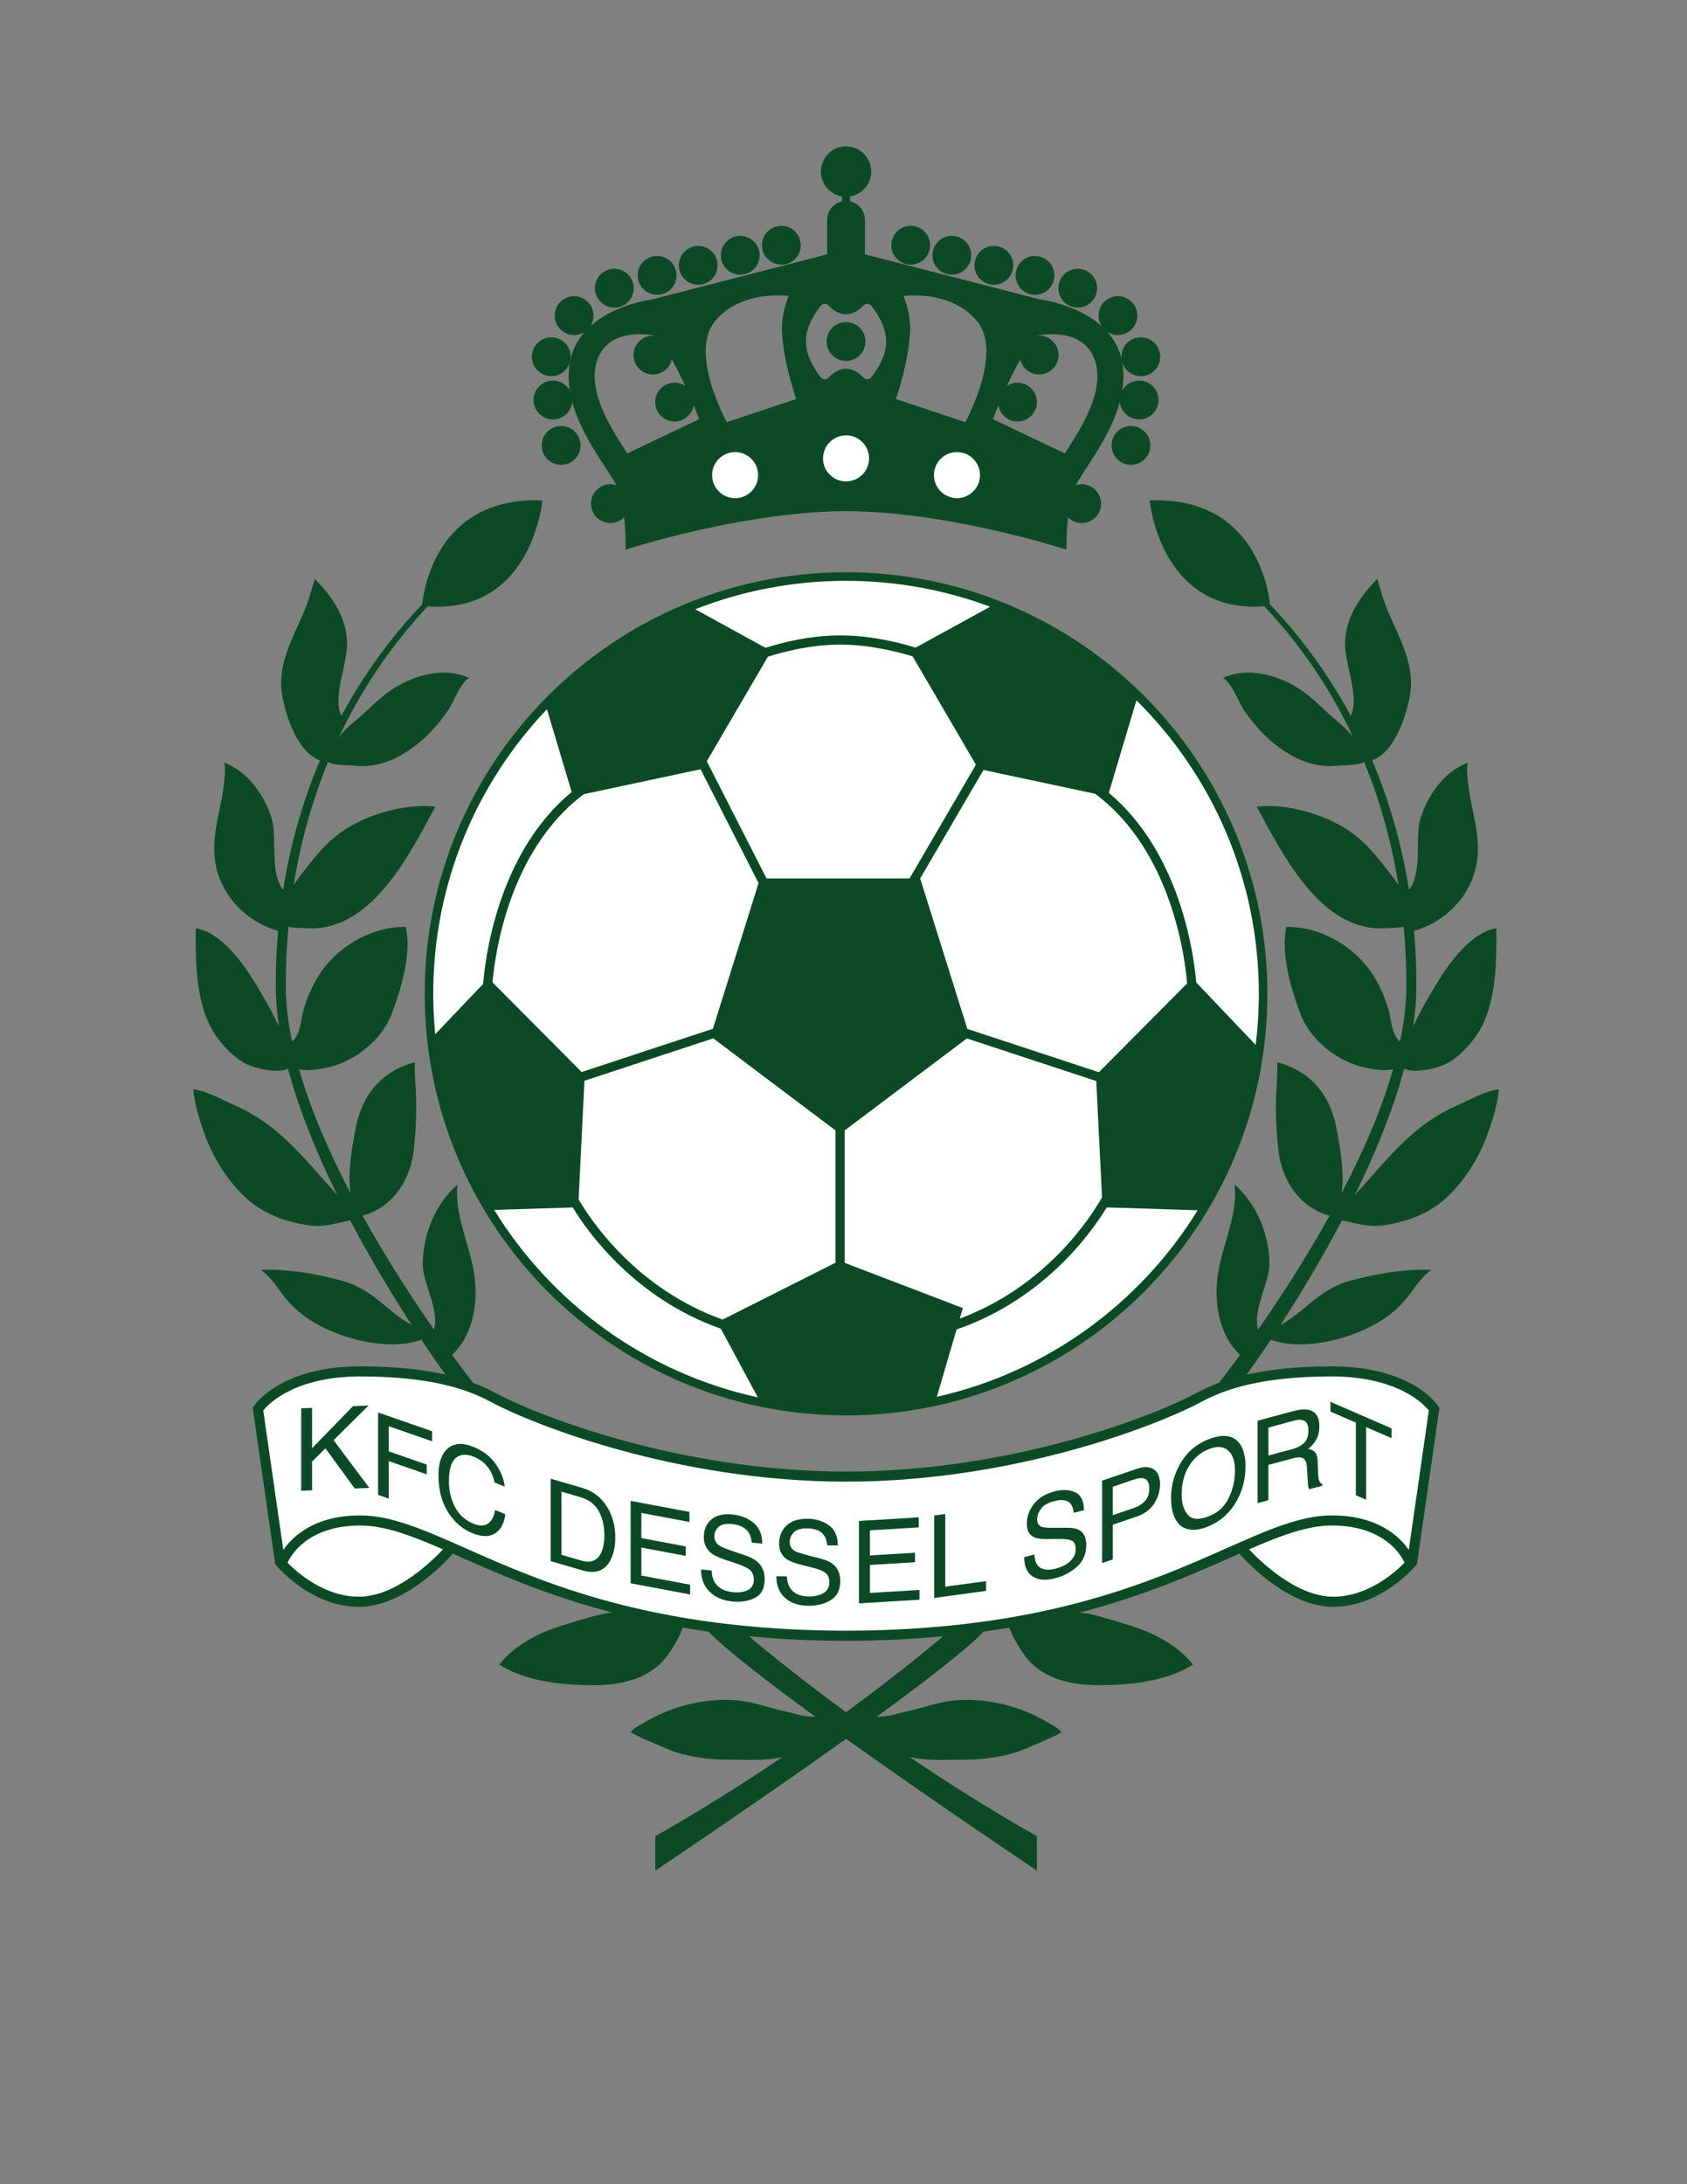 <?xml version="1.0" encoding="iso-8859-1"?>
<!-- Generator: Adobe Illustrator 24.0.1, SVG Export Plug-In . SVG Version: 6.00 Build 0)  -->
<svg version="1.1" id="Layer_1" xmlns="http://www.w3.org/2000/svg" xmlns:xlink="http://www.w3.org/1999/xlink" x="0px" y="0px"
	 viewBox="0 0 612 792" style="enable-background:new 0 0 612 792;" xml:space="preserve">
<rect x="0" y="0" width="612" height="792" fill="#808080" stroke="none"/>
<path style="fill:#0B4A25;" d="M221.432,175.585c0.771,0,1.5,0.154,2.193,0.386c-4.395-8.35-20.234-26.393-16.873-44.722
	c3.582-19.542,29.964-22.709,29.964-22.709l63.354-16.315V79.712c0-3.283,2.308-6.018,5.388-6.69v-1.808
	c-4.346-0.702-7.668-4.461-7.668-9.007c0-5.043,4.089-9.133,9.133-9.133c5.044,0,9.133,4.09,9.133,9.133
	c0,4.546-3.322,8.305-7.668,9.007v1.808c3.08,0.673,5.388,3.407,5.388,6.69v12.513l63.354,16.315c0,0,26.382,3.167,29.964,22.709
	c3.361,18.329-12.479,36.372-16.873,44.722c0.693-0.231,1.422-0.386,2.193-0.386c3.89,0,7.038,3.154,7.038,7.036
	c0,3.894-3.148,7.047-7.038,7.047c-1.962,0-3.73-0.806-5.005-2.103c-0.635,6.073-0.507,11.75-0.507,11.75
	s-41.843-13.733-79.978-13.999c-38.136,0.265-79.979,13.999-79.979,13.999s0.128-5.677-0.507-11.75
	c-1.274,1.297-3.043,2.103-5.005,2.103c-3.89,0-7.038-3.153-7.038-7.047C214.394,178.739,217.542,175.585,221.432,175.585z
	 M386.275,164.402c4.814-7.361,11.831-18.091,11.831-28.006c0-1.162-0.086-2.313-0.305-3.444
	c-2.951-15.349-21.166-11.262-21.363-11.286c-0.034,0.031-0.068,0.068-0.103,0.101c0.215-0.02,0.423-0.064,0.643-0.064
	c3.889,0,7.039,3.154,7.039,7.036c0,3.894-3.15,7.046-7.039,7.046c-3.337,0-6.109-2.328-6.833-5.448
	c-1.759,3.072-3.431,6.439-4.883,9.591c1.108-0.733,2.435-1.166,3.864-1.166c3.889,0,7.038,3.154,7.038,7.036
	c0,3.894-3.149,7.046-7.038,7.046c-3.503,0-6.379-2.568-6.918-5.925c-1.257,3.039-2.016,5.073-2.016,5.073L386.275,164.402z
	 M350.175,153.074c0,0,13.81-24.91,4.333-36.553c-9.477-11.643-26.807-9.206-26.807-9.206s2.966,6.392,2.438,13.809
	c-0.814,11.373-5.145,23.557-5.145,23.557L350.175,153.074z M292.399,124.278c0,6.036,5.291,12.458,5.291,12.458
	c0.826,1.002,2.199,1.02,3.049,0.041c0,0,2.652-3.054,6.004-3.054c0.06,0,0.119,0.008,0.179,0.01c0.059-0.002,0.118-0.01,0.179-0.01
	c3.352,0,6.004,3.054,6.004,3.054c0.85,0.979,2.223,0.961,3.049-0.041c0,0,5.291-6.422,5.291-12.458
	c0-0.147-0.002-0.294-0.005-0.441c0.003-0.146,0.005-0.293,0.005-0.441c0-6.036-5.291-12.459-5.291-12.459
	c-0.826-1.002-2.199-1.021-3.049-0.04c0,0-2.652,3.055-6.004,3.055c-0.061,0-0.119-0.008-0.179-0.01
	c-0.06,0.002-0.118,0.01-0.179,0.01c-3.352,0-6.004-3.055-6.004-3.055c-0.85-0.98-2.223-0.962-3.049,0.04
	c0,0-5.291,6.423-5.291,12.459c0,0.148,0.002,0.295,0.005,0.441C292.401,123.984,292.399,124.131,292.399,124.278z M263.669,153.074
	l25.181-8.394c0,0-4.331-12.184-5.145-23.557c-0.528-7.417,2.438-13.809,2.438-13.809s-17.329-2.437-26.807,9.206
	C249.859,128.164,263.669,153.074,263.669,153.074z M227.568,164.402l26.082-12.411c0,0-0.759-2.034-2.016-5.073
	c-0.539,3.356-3.415,5.925-6.918,5.925c-3.889,0-7.038-3.152-7.038-7.046c0-3.882,3.149-7.036,7.038-7.036
	c1.43,0,2.756,0.433,3.864,1.166c-1.452-3.151-3.124-6.519-4.883-9.591c-0.724,3.12-3.496,5.448-6.833,5.448
	c-3.889,0-7.039-3.152-7.039-7.046c0-3.882,3.15-7.036,7.039-7.036c0.22,0,0.428,0.045,0.643,0.064
	c-0.034-0.032-0.068-0.069-0.103-0.101c-0.197,0.024-18.412-4.063-21.363,11.286c-0.219,1.131-0.305,2.282-0.305,3.444
	C215.737,146.312,222.754,157.041,227.568,164.402z"/>
<path style="fill:#FFFFFF;" d="M315.273,166.212c0,4.612-3.738,8.353-8.352,8.353c-4.612,0-8.351-3.74-8.351-8.353
	s3.738-8.351,8.351-8.351C311.535,157.861,315.273,161.6,315.273,166.212z"/>
<path style="fill:#FFFFFF;" d="M275.028,172.284c0,4.612-3.738,8.353-8.351,8.353c-4.612,0-8.351-3.74-8.351-8.353
	s3.739-8.352,8.351-8.352C271.29,163.933,275.028,167.672,275.028,172.284z"/>
<path style="fill:#FFFFFF;" d="M338.815,172.284c0,4.612,3.738,8.353,8.352,8.353c4.612,0,8.351-3.74,8.351-8.353
	s-3.738-8.352-8.351-8.352C342.554,163.933,338.815,167.672,338.815,172.284z"/>
<path style="fill:#0B4A25;" d="M210.591,161.502c0,3.894-3.143,7.046-7.03,7.046c-3.89,0-7.039-3.152-7.039-7.046
	c0-3.882,3.149-7.036,7.039-7.036C207.448,154.466,210.591,157.62,210.591,161.502z"/>
<path style="fill:#0B4A25;" d="M207.625,145.037c0,3.895-3.143,7.048-7.03,7.048c-3.888,0-7.038-3.152-7.038-7.048
	c0-3.882,3.15-7.035,7.038-7.035C204.482,138.002,207.625,141.155,207.625,145.037z"/>
<path style="fill:#0B4A25;" d="M207.022,129.354c0,3.893-3.143,7.046-7.03,7.046c-3.888,0-7.038-3.153-7.038-7.046
	c0-3.882,3.149-7.037,7.038-7.037C203.879,122.316,207.022,125.472,207.022,129.354z"/>
<path style="fill:#0B4A25;" d="M215.31,114.436c0,3.896-3.143,7.048-7.03,7.048c-3.89,0-7.039-3.152-7.039-7.048
	c0-3.882,3.148-7.035,7.039-7.035C212.166,107.4,215.31,110.554,215.31,114.436z"/>
<path style="fill:#0B4A25;" d="M229.894,104.492c0,3.895-3.144,7.047-7.03,7.047c-3.889,0-7.038-3.152-7.038-7.047
	c0-3.883,3.149-7.035,7.038-7.035C226.75,97.457,229.894,100.609,229.894,104.492z"/>
<path style="fill:#0B4A25;" d="M245.413,99.856c0,3.894-3.144,7.047-7.03,7.047c-3.891,0-7.039-3.153-7.039-7.047
	c0-3.882,3.148-7.036,7.039-7.036C242.27,92.82,245.413,95.975,245.413,99.856z"/>
<path style="fill:#0B4A25;" d="M260.329,96.211c0,3.893-3.143,7.046-7.03,7.046c-3.888,0-7.038-3.153-7.038-7.046
	c0-3.883,3.149-7.036,7.038-7.036C257.186,89.175,260.329,92.328,260.329,96.211z"/>
<path style="fill:#0B4A25;" d="M275.577,92.564c0,3.894-3.143,7.047-7.03,7.047c-3.89,0-7.039-3.153-7.039-7.047
	c0-3.882,3.148-7.036,7.039-7.036C272.434,85.528,275.577,88.683,275.577,92.564z"/>
<path style="fill:#0B4A25;" d="M290.493,88.919c0,3.893-3.143,7.046-7.03,7.046c-3.89,0-7.038-3.153-7.038-7.046
	c0-3.882,3.148-7.037,7.038-7.037C287.35,81.882,290.493,85.037,290.493,88.919z"/>
<path style="fill:#0B4A25;" d="M313.956,123.831c0,3.894-3.145,7.047-7.029,7.047c-3.89,0-7.038-3.153-7.038-7.047
	c0-3.882,3.148-7.036,7.038-7.036C310.811,116.795,313.956,119.949,313.956,123.831z"/>
<path style="fill:#0B4A25;" d="M528.725,400.787c-15.898,6.861-24.928,19.015-36.096,31.287c-0.424,0.467-0.833,0.952-1.228,1.447
	c7.301-14.805,13.87-30.637,17.985-45.99c3.69,1.767,11.451-0.016,14.94-1.643c4.646-2.17,9.538-7.488,12.201-11.845
	c5.544-9.067,6.33-22.311,6.337-32.556c0-1.632,0.022-3.284-0.036-4.905c-8.19,1.284-15.383,10.458-19.616,16.852
	c-2.323,3.512-4.314,7.118-6.446,10.743c-1.327,2.257-2.631,5.207-4.093,7.88c0.75-4.982,1.163-9.852,1.163-14.55
	c0-6.804-0.307-13.455-0.876-19.962c11.433-3.221,20.56-12.571,22.687-24.229c1.888-10.339-2.071-19.57-3.107-29.657
	c-0.232-2.242-0.545-4.98-0.027-7.136c-8.653,3.298-14.747,11.945-17.298,20.602c-1.957,6.648,0.885,19.592-4.085,25.505
	c-2.657-16.786-7.211-32.461-13.351-46.939c8.153-3.039,12.205-15.536,13.644-23.142c2.124-11.239-3.684-20.975-7.916-30.893
	c-1.69-3.965-2.62-7.727-3.857-11.738c-6.091,6.128-11.204,13.536-11.693,22.437c-0.435,7.915,5.421,19.909,2.092,27.247
	c-8.122-15.056-18.049-28.594-29.363-40.495c-0.479-4.866-5.216-39.184-43.593-37.657c0,0,3.648,41.177,41.589,38.407
	c12.955,13.792,23.916,29.752,32.352,47.704c-2.185-3.324-6.193-6.151-8.948-8.683c-3.68-3.383-7.033-6.773-11.292-9.423
	c-7.805-4.853-18.204-7.66-27.113-3.652c3.458,2.156,5.495,8.674,7.736,11.918c2.603,3.768,5.808,7.601,9.191,10.549
	c6.915,6.021,15.255,10.409,24.533,9.387c2.694-0.299,7.097,0.035,9.73-1.36c5.667,13.822,9.9,28.72,12.456,44.637
	c-1.454-2.328-3.322-4.536-4.645-6.254c-3.706-4.809-7.399-9.184-12.333-12.756c-8.951-6.478-23.391-10.726-34.45-9.449
	c9.501,17.467,23.415,45.811,47.074,44.084c1.947-0.142,4.309-0.01,6.243-0.555c0.636,6.994,0.964,14.163,0.964,21.504
	c0,6.453-0.823,13.227-2.284,20.172c-3.198-2.572-3.157-8.232-4.264-11.853c-1.615-5.291-3.923-10.339-7.206-14.694
	c-6.745-8.955-18.554-15.304-29.788-15.018c-2.101,9.704,1.646,22.364,5.076,31.412c3.737,9.857,13.722,17.636,23.974,19.704
	c2.751,0.555,6.63,1.21,9.699,0.462c-4.308,15.012-11.11,30.478-18.695,44.988c1.141-7.729-0.581-17.069-2.021-24.268
	c-2.338-11.688-9.457-20.095-21.316-23.259c0.171,5.295-0.506,10.705-0.506,16.114c0,5.379,0.334,10.721,0.939,15.998
	c1.221,10.655,7.674,20.642,18.528,23.541c-8.897,16.048-18.374,30.506-25.897,41.292c-2.2-6.594,4.116-17.027,4.084-23.765
	c-0.053-10.521-4.491-21.838-12.642-28.796c1.316,10.207-4.227,21.579-5.902,31.617c-1.748,10.469-0.064,22.549,7.894,30.143
	c-4.214,5.76-7.049,9.371-7.644,10.12c-3.335,1.25-6.029,2.545-8.232,3.73c-14.653,7.892-66.044,28.388-127.027,28.446
	c-0.009,0-0.017,0-0.026,0c-0.009,0-0.018,0-0.026,0c-60.983-0.059-112.373-20.554-127.027-28.446
	c-2.203-1.186-4.897-2.48-8.232-3.73c-0.594-0.749-3.43-4.36-7.643-10.12c7.957-7.594,9.642-19.674,7.894-30.143
	c-1.676-10.038-7.219-21.41-5.902-31.617c-8.151,6.958-12.589,18.275-12.642,28.796c-0.032,6.737,6.284,17.171,4.084,23.765
	c-7.523-10.786-17.001-25.244-25.898-41.292c10.855-2.899,17.308-12.886,18.529-23.541c0.605-5.277,0.939-10.619,0.939-15.998
	c0-5.409-0.676-10.819-0.506-16.114c-11.859,3.164-18.978,11.57-21.316,23.259c-1.439,7.198-3.161,16.539-2.021,24.268
	c-7.585-14.511-14.387-29.977-18.695-44.988c3.07,0.748,6.949,0.093,9.7-0.462c10.251-2.068,20.236-9.848,23.973-19.704
	c3.431-9.048,7.177-21.708,5.076-31.412c-11.234-0.286-23.042,6.063-29.788,15.018c-3.283,4.355-5.591,9.403-7.206,14.694
	c-1.106,3.621-1.066,9.281-4.264,11.853c-1.461-6.945-2.284-13.719-2.284-20.172c0-7.341,0.329-14.51,0.964-21.504
	c1.935,0.545,4.295,0.413,6.243,0.555c23.659,1.727,37.573-26.617,47.075-44.084c-11.06-1.276-25.499,2.971-34.451,9.449
	c-4.933,3.571-8.626,7.946-12.332,12.756c-1.323,1.718-3.191,3.926-4.645,6.254c2.556-15.917,6.789-30.814,12.456-44.637
	c2.634,1.395,7.037,1.061,9.731,1.36c9.278,1.022,17.618-3.365,24.533-9.387c3.384-2.948,6.589-6.781,9.192-10.549
	c2.241-3.244,4.278-9.762,7.736-11.918c-8.909-4.008-19.309-1.2-27.113,3.652c-4.259,2.649-7.612,6.04-11.292,9.423
	c-2.754,2.531-6.763,5.358-8.948,8.683c8.436-17.952,19.397-33.912,32.352-47.704c37.94,2.77,41.588-38.407,41.588-38.407
	c-38.377-1.526-43.114,32.791-43.593,37.657c-11.314,11.901-21.241,25.439-29.363,40.495c-3.329-7.338,2.526-19.332,2.092-27.247
	c-0.49-8.9-5.603-16.309-11.693-22.437c-1.236,4.012-2.167,7.773-3.857,11.738c-4.232,9.918-10.04,19.653-7.916,30.893
	c1.438,7.605,5.49,20.103,13.644,23.142c-6.14,14.478-10.694,30.153-13.351,46.939c-4.97-5.913-2.128-18.856-4.085-25.505
	c-2.551-8.656-8.645-17.304-17.298-20.602c0.517,2.155,0.204,4.893-0.028,7.136c-1.036,10.087-4.995,19.318-3.108,29.657
	c2.127,11.657,11.254,21.008,22.687,24.229c-0.569,6.507-0.876,13.158-0.876,19.962c0,4.698,0.414,9.567,1.164,14.55
	c-1.462-2.673-2.766-5.623-4.093-7.88c-2.131-3.625-4.123-7.232-6.446-10.743c-4.233-6.393-11.426-15.567-19.616-16.852
	c-0.059,1.621-0.036,3.273-0.036,4.905c0.006,10.245,0.792,23.488,6.337,32.556c2.663,4.356,7.554,9.675,12.201,11.845
	c3.488,1.627,11.249,3.409,14.94,1.643c4.115,15.354,10.685,31.186,17.985,45.99c-0.396-0.495-0.804-0.98-1.229-1.447
	c-11.167-12.272-20.197-24.426-36.095-31.287c-4.468-1.928-10.281-5.332-15.04-5.777c0.498,5.489,2.481,11.817,4.427,17.046
	c3.333,8.948,9.801,18.961,17.594,24.686c5.668,4.164,12.485,6.426,19.463,7.515c5.932,0.925,10.074-0.715,15.466-1.733
	c7.633,14.516,15.646,27.649,22.242,37.827c-4.738-2.326-9.383-6.922-13.234-9.812c-3.698-2.775-7.241-4.795-11.733-6.051
	c-9.199-2.57-20.222-4.485-29.788-3.993c3.871,2.315,7.049,8.096,10.032,11.405c3.983,4.422,7.914,7.069,13.193,9.667
	c9.432,4.639,24.583,8.1,35.098,4.212c3.742,5.619,6.796,9.964,8.732,12.665c-7.666-1.751-17.605-3.001-30.787-3.001
	c-29.142,0-38.372,13.919-38.749,14.513l-0.368,0.573l0.098,0.674l7.972,55.429l0.075,0.512l0.329,0.397
	c0.512,0.616,12.729,15.104,30.053,15.104c17.305,0,33.285-18.409,33.956-19.194l-0.327-0.281c1.121,0.495,2.255,0.996,3.415,1.51
	c13.89,6.148,31.43,13.902,54.853,20.029c-3.072,0.24-6.615,1.268-9.063,1.965c-4.09,1.164-8.194,2.392-12.21,3.792
	c-7.292,2.544-14.973,6.995-19.703,13.124c9.526,6.114,22.997,7.481,34.042,7.481c10.414,0,21.286-2.389,27.499-11.534
	c1.887-2.778,3.859-6.063,5.031-9.34c3.296,0.557,6.691,1.073,10.181,1.549l-0.786-0.02c6.3,6.503,21.335,18.103,38.743,30.789
	c-4.741,0.014-8.221-1.408-11.186-2.016c-4.59-0.939-9.086-2.63-13.738-3.449c-12.125-2.131-25.961,0.949-36.653,7.239
	c-1.751,1.029-4.271,2.165-5.382,3.743c-0.385,0.547,14.838,6.908,16.261,7.34c6.137,1.857,12.407,2.674,18.808,2.693
	c5.345,0.015,10.722,0.329,16.044-0.302c1.293-0.155,2.583-0.364,3.856-0.642c-13.876,9.378-29.46,19.252-46.127,28.689v12.479
	c0,0,35.985-24.064,69.217-47.768c33.232,23.703,69.218,47.768,69.218,47.768V665.81c-16.667-9.438-32.251-19.312-46.128-28.689
	c1.272,0.277,2.563,0.486,3.857,0.642c5.321,0.631,10.698,0.316,16.043,0.302c6.4-0.02,12.671-0.836,18.808-2.693
	c1.424-0.432,16.646-6.793,16.262-7.34c-1.111-1.578-3.632-2.714-5.383-3.743c-10.691-6.29-24.527-9.37-36.653-7.239
	c-4.652,0.819-9.147,2.511-13.738,3.449c-2.966,0.607-6.445,2.029-11.187,2.016c17.408-12.686,32.443-24.286,38.743-30.789
	l-0.786,0.02c3.49-0.476,6.886-0.992,10.182-1.549c1.171,3.277,3.144,6.562,5.03,9.34c6.213,9.145,17.085,11.534,27.499,11.534
	c11.045,0,24.517-1.367,34.042-7.481c-4.729-6.129-12.41-10.58-19.702-13.124c-4.017-1.4-8.12-2.628-12.211-3.792
	c-2.448-0.697-5.991-1.725-9.063-1.965c23.424-6.127,40.964-13.881,54.853-20.029c1.159-0.514,2.294-1.015,3.414-1.51l-0.326,0.281
	c0.67,0.785,16.65,19.194,33.955,19.194c17.324,0,29.541-14.487,30.054-15.104l0.328-0.397l0.075-0.512l7.972-55.429l0.098-0.674
	l-0.367-0.573c-0.378-0.594-9.607-14.513-38.749-14.513c-13.182,0-23.121,1.25-30.787,3.001c1.937-2.701,4.99-7.046,8.732-12.665
	c10.515,3.888,25.666,0.427,35.098-4.212c5.279-2.598,9.21-5.245,13.193-9.667c2.982-3.31,6.161-9.09,10.031-11.405
	c-9.566-0.492-20.589,1.423-29.788,3.993c-4.491,1.256-8.035,3.275-11.733,6.051c-3.852,2.891-8.496,7.486-13.234,9.812
	c6.596-10.178,14.608-23.312,22.242-37.827c5.392,1.019,9.534,2.658,15.466,1.733c6.978-1.089,13.795-3.351,19.463-7.515
	c7.793-5.725,14.262-15.737,17.595-24.686c1.945-5.229,3.929-11.557,4.427-17.046C539.006,395.455,533.192,398.859,528.725,400.787z
	 M306.922,620.863c-18.359-13.481-31.042-24.005-35.224-27.538c10.848,1.021,22.547,1.62,35.224,1.65
	c12.677-0.029,24.376-0.629,35.224-1.65C337.964,596.858,325.281,607.382,306.922,620.863z"/>
<path style="fill:#FFFFFF;" d="M130.194,578.98c-12.523,0-22.423-8.808-25.888-12.338c1.033-2.3,7.051-13.484,26.365-13.484
	c8.917,0,18.506,3.635,30.03,8.643C157.589,565.167,143.975,578.98,130.194,578.98z"/>
<path style="fill:#FFFFFF;" d="M483.649,578.98c12.523,0,22.423-8.808,25.889-12.338c-1.033-2.3-7.051-13.484-26.365-13.484
	c-8.917,0-18.506,3.635-30.03,8.643C456.255,565.167,469.869,578.98,483.649,578.98z"/>
<path style="fill:#FFFFFF;" d="M483.06,499.105c-27.003,0-39.953,5.293-47.346,9.271c-14.881,8.014-67.023,28.826-128.766,28.883
	c-0.009,0-0.017,0-0.026,0c-0.009,0-0.018,0-0.026,0c-61.743-0.057-113.885-20.869-128.765-28.883
	c-7.393-3.978-20.343-9.271-47.346-9.271c-23.903,0-33.384,9.976-35.284,12.324l7.274,50.57
	c3.335-4.821,11.255-12.506,27.896-12.506c11.328,0,23.122,5.221,38.052,11.831c28.429,12.587,67.364,29.823,138.199,29.986
	c70.835-0.163,109.769-17.399,138.199-29.986c14.93-6.61,26.724-11.831,38.052-11.831c16.641,0,24.561,7.685,27.896,12.506
	l7.273-50.57C516.443,509.081,506.963,499.105,483.06,499.105z"/>
<path style="fill:#0B4A25;" d="M109.265,510.667l3.952-0.165v14.617l14.846-15.233l5.635-0.234l-12.675,12.575l12.956,17.298
	l-5.281,0.219l-10.64-14.575l-4.84,4.804v10.415l-3.952,0.164V510.667z"/>
<path style="fill:#0B4A25;" d="M137.165,512.173l19.574,6.796v3.645l-15.737-5.465v9.111l13.819,4.8v3.54l-13.819-4.8v13.588
	l-3.837-1.33V512.173z"/>
<path style="fill:#0B4A25;" d="M179.881,530.953c1.912,2.776,2.972,5.475,3.184,8.098l-3.663-1.495
	c-0.409-2.088-1.22-3.938-2.438-5.56c-1.217-1.618-2.925-2.878-5.125-3.776c-2.681-1.093-4.846-0.946-6.496,0.441
	c-1.649,1.39-2.475,4.212-2.475,8.47c0,3.488,0.744,6.62,2.23,9.396c1.487,2.778,3.706,4.768,6.658,5.971
	c2.713,1.111,4.782,0.812,6.202-0.894c0.753-0.896,1.314-2.249,1.684-4.059l3.664,1.495c-0.323,3.018-1.39,5.223-3.2,6.612
	c-2.172,1.68-5.099,1.767-8.784,0.264c-3.174-1.297-5.841-3.437-8-6.416c-2.84-3.938-4.261-8.807-4.261-14.607
	c0-4.404,1.067-7.579,3.202-9.525c2.311-2.121,5.495-2.354,9.554-0.695C175.28,526.085,177.968,528.18,179.881,530.953z"/>
<path style="fill:#0B4A25;" d="M203.669,563.775v-22.907l6.789,1.978c3.09,0.898,5.33,2.572,6.721,5.022
	c1.391,2.449,2.085,5.521,2.085,9.218c0,0.961-0.096,1.977-0.287,3.043c-0.333,1.785-0.878,3.17-1.634,4.155
	c-0.95,1.226-2.167,1.888-3.654,1.982c-0.835,0.042-1.899-0.128-3.192-0.503L203.669,563.775z M199.771,566.076l11.452,3.335
	c4.867,1.415,8.296,0.149,10.292-3.799c1.132-2.232,1.7-4.936,1.7-8.11c0-4.108-0.96-7.758-2.878-10.947
	c-2.151-3.542-5.175-5.882-9.077-7.017l-11.489-3.346V566.076z"/>
<path style="fill:#0B4A25;" d="M228.777,544.229l21.337,4.007v3.645l-17.447-3.276v9.11l16.118,3.027v3.435l-16.118-3.025v10.151
	l17.704,3.324v3.54l-21.595-4.054V544.229z"/>
<path style="fill:#0B4A25;" d="M258.128,569.46c0.091,1.712,0.472,3.132,1.146,4.26c1.282,2.111,3.54,3.323,6.777,3.636
	c1.448,0.141,2.77,0.049,3.96-0.273c2.304-0.624,3.455-2.03,3.455-4.217c0-1.639-0.488-2.853-1.464-3.644
	c-0.993-0.773-2.543-1.513-4.653-2.22l-3.89-1.29c-2.54-0.841-4.339-1.673-5.394-2.493c-1.824-1.423-2.736-3.378-2.736-5.862
	c0-2.685,0.897-4.805,2.691-6.354c1.794-1.55,4.334-2.167,7.622-1.85c3.024,0.291,5.595,1.296,7.71,3.015
	c2.115,1.716,3.173,4.237,3.173,7.563l-3.784-0.365c-0.192-1.624-0.605-2.896-1.235-3.812c-1.173-1.678-3.161-2.651-5.967-2.923
	c-2.266-0.22-3.897,0.127-4.887,1.04c-0.991,0.911-1.487,2.033-1.487,3.368c0,1.469,0.587,2.6,1.761,3.393
	c0.77,0.509,2.509,1.222,5.219,2.137l4.028,1.348c1.941,0.649,3.441,1.427,4.497,2.328c1.824,1.577,2.737,3.695,2.737,6.358
	c0,3.316-1.165,5.57-3.495,6.767c-2.332,1.194-5.039,1.644-8.124,1.348c-3.597-0.348-6.413-1.565-8.448-3.649
	c-2.037-2.084-3.035-4.74-2.994-7.973L258.128,569.46z"/>
<path style="fill:#0B4A25;" d="M285.453,571.615c0.091,1.706,0.474,3.094,1.15,4.167c1.287,2.011,3.557,3.044,6.808,3.099
	c1.456,0.023,2.782-0.173,3.978-0.592c2.315-0.806,3.472-2.305,3.472-4.492c0-1.638-0.492-2.814-1.471-3.528
	c-0.996-0.692-2.554-1.31-4.675-1.847l-3.906-0.98c-2.553-0.639-4.359-1.326-5.419-2.063c-1.832-1.28-2.748-3.161-2.748-5.645
	c0-2.687,0.899-4.876,2.702-6.57c1.803-1.691,4.354-2.512,7.657-2.456c3.039,0.05,5.621,0.849,7.744,2.398
	c2.125,1.549,3.187,3.986,3.187,7.31l-3.8-0.065c-0.194-1.606-0.609-2.845-1.241-3.712c-1.176-1.583-3.176-2.4-5.994-2.445
	c-2.277-0.039-3.914,0.438-4.908,1.428c-0.996,0.991-1.494,2.154-1.494,3.487c0,1.47,0.589,2.555,1.767,3.254
	c0.773,0.449,2.52,1.021,5.244,1.719l4.046,1.027c1.949,0.495,3.455,1.152,4.516,1.971c1.832,1.43,2.75,3.477,2.75,6.141
	c0,3.314-1.171,5.663-3.511,7.044c-2.341,1.382-5.062,2.046-8.159,1.995c-3.615-0.06-6.443-1.051-8.488-2.975
	c-2.045-1.921-3.047-4.5-3.007-7.733L285.453,571.615z"/>
<path style="fill:#0B4A25;" d="M311.631,551.506l21.67-1.317v3.645l-17.719,1.077v9.111l16.369-0.996v3.437l-16.369,0.995v10.152
	l17.978-1.093v3.54l-21.93,1.334V551.506z"/>
<path style="fill:#0B4A25;" d="M338.896,549.538l4.023-0.548v26.344l14.805-2.021v3.541l-18.828,2.567V549.538z"/>
<path style="fill:#0B4A25;" d="M375.246,563.682c0.09,1.669,0.463,2.945,1.121,3.834c1.252,1.658,3.457,2.085,6.621,1.28
	c1.416-0.358,2.705-0.904,3.869-1.637c2.25-1.415,3.377-3.214,3.377-5.397c0-1.637-0.479-2.681-1.432-3.133
	c-0.969-0.43-2.48-0.633-4.543-0.61l-3.799,0.054c-2.48,0.036-4.236-0.174-5.266-0.631c-1.783-0.795-2.674-2.433-2.674-4.912
	c0-2.684,0.877-5.108,2.627-7.274c1.752-2.166,4.23-3.655,7.44-4.472c2.953-0.749,5.461-0.629,7.527,0.36
	c2.063,0.987,3.098,3.145,3.098,6.47l-3.684,0.937c-0.191-1.558-0.594-2.687-1.209-3.388c-1.146-1.272-3.09-1.562-5.834-0.864
	c-2.215,0.563-3.809,1.47-4.775,2.721c-0.971,1.251-1.455,2.541-1.455,3.872c0,1.467,0.572,2.394,1.719,2.782
	c0.75,0.244,2.451,0.354,5.098,0.335l3.932-0.042c1.898-0.019,3.361,0.24,4.393,0.78c1.781,0.949,2.674,2.753,2.674,5.417
	c0,3.316-1.139,5.978-3.412,7.98c-2.275,2.006-4.918,3.39-7.928,4.154c-3.512,0.892-6.26,0.64-8.246-0.754
	c-1.986-1.381-2.959-3.69-2.92-6.928L375.246,563.682z"/>
<path style="fill:#0B4A25;" d="M416.932,539.678c0,1.945-0.531,3.482-1.59,4.613c-1.059,1.13-2.436,1.982-4.135,2.563l-7.531,2.565
	v-10.308l7.531-2.566c1.457-0.496,2.605-0.677,3.441-0.544C416.17,536.266,416.932,537.493,416.932,539.678z M399.83,566.763
	l3.846-1.308v-12.6l8.785-2.993c2.816-0.959,4.914-2.538,6.293-4.741c1.379-2.203,2.07-4.473,2.07-6.81
	c0-2.717-0.771-4.563-2.318-5.54c-1.545-0.974-3.565-1.037-6.059-0.189l-12.617,4.297V566.763z"/>
<path style="fill:#0B4A25;" d="M438.6,549.781c-3.494,1.398-6.02,1.273-7.576-0.379c-1.559-1.648-2.338-4.13-2.338-7.44
	c0-4.14,0.908-7.634,2.725-10.484c1.816-2.849,4.162-4.848,7.039-5.998c2.963-1.186,5.301-1.049,7.01,0.413
	c1.707,1.46,2.564,3.946,2.564,7.461c0,3.326-0.74,6.563-2.223,9.713C444.318,546.218,441.918,548.456,438.6,549.781z
	 M438.217,521.979c-4.68,1.871-8.217,5.129-10.605,9.771c-1.861,3.617-2.793,7.446-2.793,11.484c0,4.472,1.088,7.737,3.266,9.793
	c2.439,2.06,5.793,2.237,10.059,0.531c4.566-1.825,8.082-4.967,10.547-9.422c2.102-3.794,3.15-7.922,3.15-12.38
	c0-4.119-0.916-7.134-2.754-9.042C446.734,520.268,443.109,520.022,438.217,521.979z"/>
<path style="fill:#0B4A25;" d="M460.133,527.794v-10.152l9.256-2.489c1.295-0.348,2.328-0.423,3.103-0.227
	c1.447,0.379,2.17,1.627,2.17,3.743c0,1.97-0.518,3.471-1.553,4.504c-1.035,1.033-2.439,1.788-4.217,2.266L460.133,527.794z
	 M456.211,545.039l3.922-1.055v-12.807l8.566-2.303c1.539-0.414,2.666-0.535,3.387-0.362c1.26,0.327,1.936,1.455,2.023,3.386
	l0.303,4.907c0.055,1.154,0.123,1.924,0.203,2.309c0.08,0.386,0.188,0.682,0.32,0.89l4.754-1.278v-0.677
	c-0.592-0.111-1.006-0.61-1.236-1.497c-0.143-0.518-0.232-1.342-0.272-2.471l-0.15-3.958c-0.064-1.714-0.383-2.883-0.947-3.504
	c-0.565-0.623-1.406-1.021-2.525-1.196c1.287-1.038,2.287-2.222,3.002-3.554c0.715-1.331,1.072-2.894,1.072-4.685
	c0-3.434-1.326-5.428-3.984-5.988c-1.402-0.288-3.182-0.143-5.338,0.437l-13.1,3.522V545.039z"/>
<path style="fill:#0B4A25;" d="M504.81,517.933v3.54l-9.217-4.002v26.344l-3.725-1.617v-26.343l-9.217-4.005v-3.54L504.81,517.933z"
	/>
<path style="fill:#0B4A25;" d="M306.926,513.234c84.414,0,152.852-68.439,152.852-152.865c0-84.423-68.438-152.86-152.852-152.86
	c-84.421,0-152.859,68.438-152.859,152.86C154.067,444.795,222.504,513.234,306.926,513.234z"/>
<path style="fill:#FFFFFF;" d="M262.139,478.494l40.961-20.633v-47.97l-44.357-33.383l-46.718,15.379l-2.125,43.017
	C214.659,443.033,231.038,467.317,262.139,478.494z"/>
<path style="fill:#FFFFFF;" d="M211.835,287.955c-27.587,20.584-32.416,59.298-33.17,68.249L211,388.715l47.621-15.675l16.57-52.829
	l-21.038-41.269L211.835,287.955z"/>
<path style="fill:#FFFFFF;" d="M329.965,318.537l24.074-41.253l-22.953-39.274c-4.943-1.528-15.352-4.277-26.253-4.277
	c-11.226,0-21.682,2.925-26.276,4.414l-22.145,37.89l21.666,42.499L329.965,318.537z"/>
<path style="fill:#FFFFFF;" d="M399.787,434.193l-2.086-42.196l-46.951-15.458l-44.317,33.35v48.028l42.854,16.396l-1.117,3.821
	C379.58,466.436,395.674,441.419,399.787,434.193z"/>
<path style="fill:#FFFFFF;" d="M412.268,253.94l-10.023,33.558c26.483,22.068,31.023,60.234,31.715,68.745l21.574,22.662
	c0.75-6.075,1.143-12.26,1.143-18.536C456.676,318.739,439.685,281.083,412.268,253.94z"/>
<path style="fill:#FFFFFF;" d="M277.712,234.908c4.878-1.583,15.469-4.508,27.121-4.508c11.493,0,22.202,2.842,27.308,4.437
	l27.059-14.838c-16.275-6.066-33.887-9.386-52.273-9.386c-19.311,0-37.765,3.655-54.713,10.312L277.712,234.908z"/>
<path style="fill:#FFFFFF;" d="M397.271,287.825l-40.494-8.626l-22.961,39.345l17.111,54.547l47.715,15.706l32.004-32.183
	C430.008,348.477,425.449,308.699,397.271,287.825z"/>
<path style="fill:#FFFFFF;" d="M261.514,481.802c-30.924-10.927-47.891-34.404-53.737-43.972l-28.496,0.885
	c20.986,34.123,55.27,59.183,95.631,67.975L261.514,481.802z"/>
<path style="fill:#FFFFFF;" d="M401.508,437.817c-5.885,9.636-23.08,33.43-54.49,44.245l-7.156,24.425
	c39.91-8.96,73.793-33.849,94.625-67.646L401.508,437.817z"/>
<path style="fill:#FFFFFF;" d="M175.279,356.751c0.55-7.422,4.745-47.074,32.11-69.556l-8.973-30.037
	c-25.558,26.863-41.247,63.204-41.247,103.211c0,4.944,0.246,9.832,0.714,14.654L175.279,356.751z"/>
<path style="fill:#0B4A25;" d="M403.253,161.502c0,3.894,3.143,7.046,7.029,7.046c3.891,0,7.039-3.152,7.039-7.046
	c0-3.882-3.148-7.036-7.039-7.036C406.395,154.466,403.253,157.62,403.253,161.502z"/>
<path style="fill:#0B4A25;" d="M406.219,145.037c0,3.895,3.143,7.048,7.03,7.048s7.038-3.152,7.038-7.048
	c0-3.882-3.15-7.035-7.038-7.035S406.219,141.155,406.219,145.037z"/>
<path style="fill:#0B4A25;" d="M406.822,129.354c0,3.893,3.142,7.046,7.03,7.046c3.888,0,7.037-3.153,7.037-7.046
	c0-3.882-3.149-7.037-7.037-7.037C409.965,122.316,406.822,125.472,406.822,129.354z"/>
<path style="fill:#0B4A25;" d="M398.534,114.436c0,3.896,3.144,7.048,7.03,7.048c3.89,0,7.038-3.152,7.038-7.048
	c0-3.882-3.148-7.035-7.038-7.035C401.678,107.4,398.534,110.554,398.534,114.436z"/>
<path style="fill:#0B4A25;" d="M383.95,104.492c0,3.895,3.144,7.047,7.03,7.047c3.889,0,7.038-3.152,7.038-7.047
	c0-3.883-3.15-7.035-7.038-7.035C387.094,97.457,383.95,100.609,383.95,104.492z"/>
<path style="fill:#0B4A25;" d="M368.431,99.856c0,3.894,3.143,7.047,7.03,7.047c3.891,0,7.038-3.153,7.038-7.047
	c0-3.882-3.147-7.036-7.038-7.036C371.574,92.82,368.431,95.975,368.431,99.856z"/>
<path style="fill:#0B4A25;" d="M353.515,96.211c0,3.893,3.144,7.046,7.03,7.046c3.889,0,7.038-3.153,7.038-7.046
	c0-3.883-3.149-7.036-7.038-7.036C356.658,89.175,353.515,92.328,353.515,96.211z"/>
<path style="fill:#0B4A25;" d="M338.268,92.564c0,3.894,3.143,7.047,7.029,7.047c3.891,0,7.039-3.153,7.039-7.047
	c0-3.882-3.148-7.036-7.039-7.036C341.41,85.528,338.268,88.683,338.268,92.564z"/>
<path style="fill:#0B4A25;" d="M323.352,88.919c0,3.893,3.142,7.046,7.029,7.046c3.891,0,7.038-3.153,7.038-7.046
	c0-3.882-3.147-7.037-7.038-7.037C326.494,81.882,323.352,85.037,323.352,88.919z"/>
</svg>
